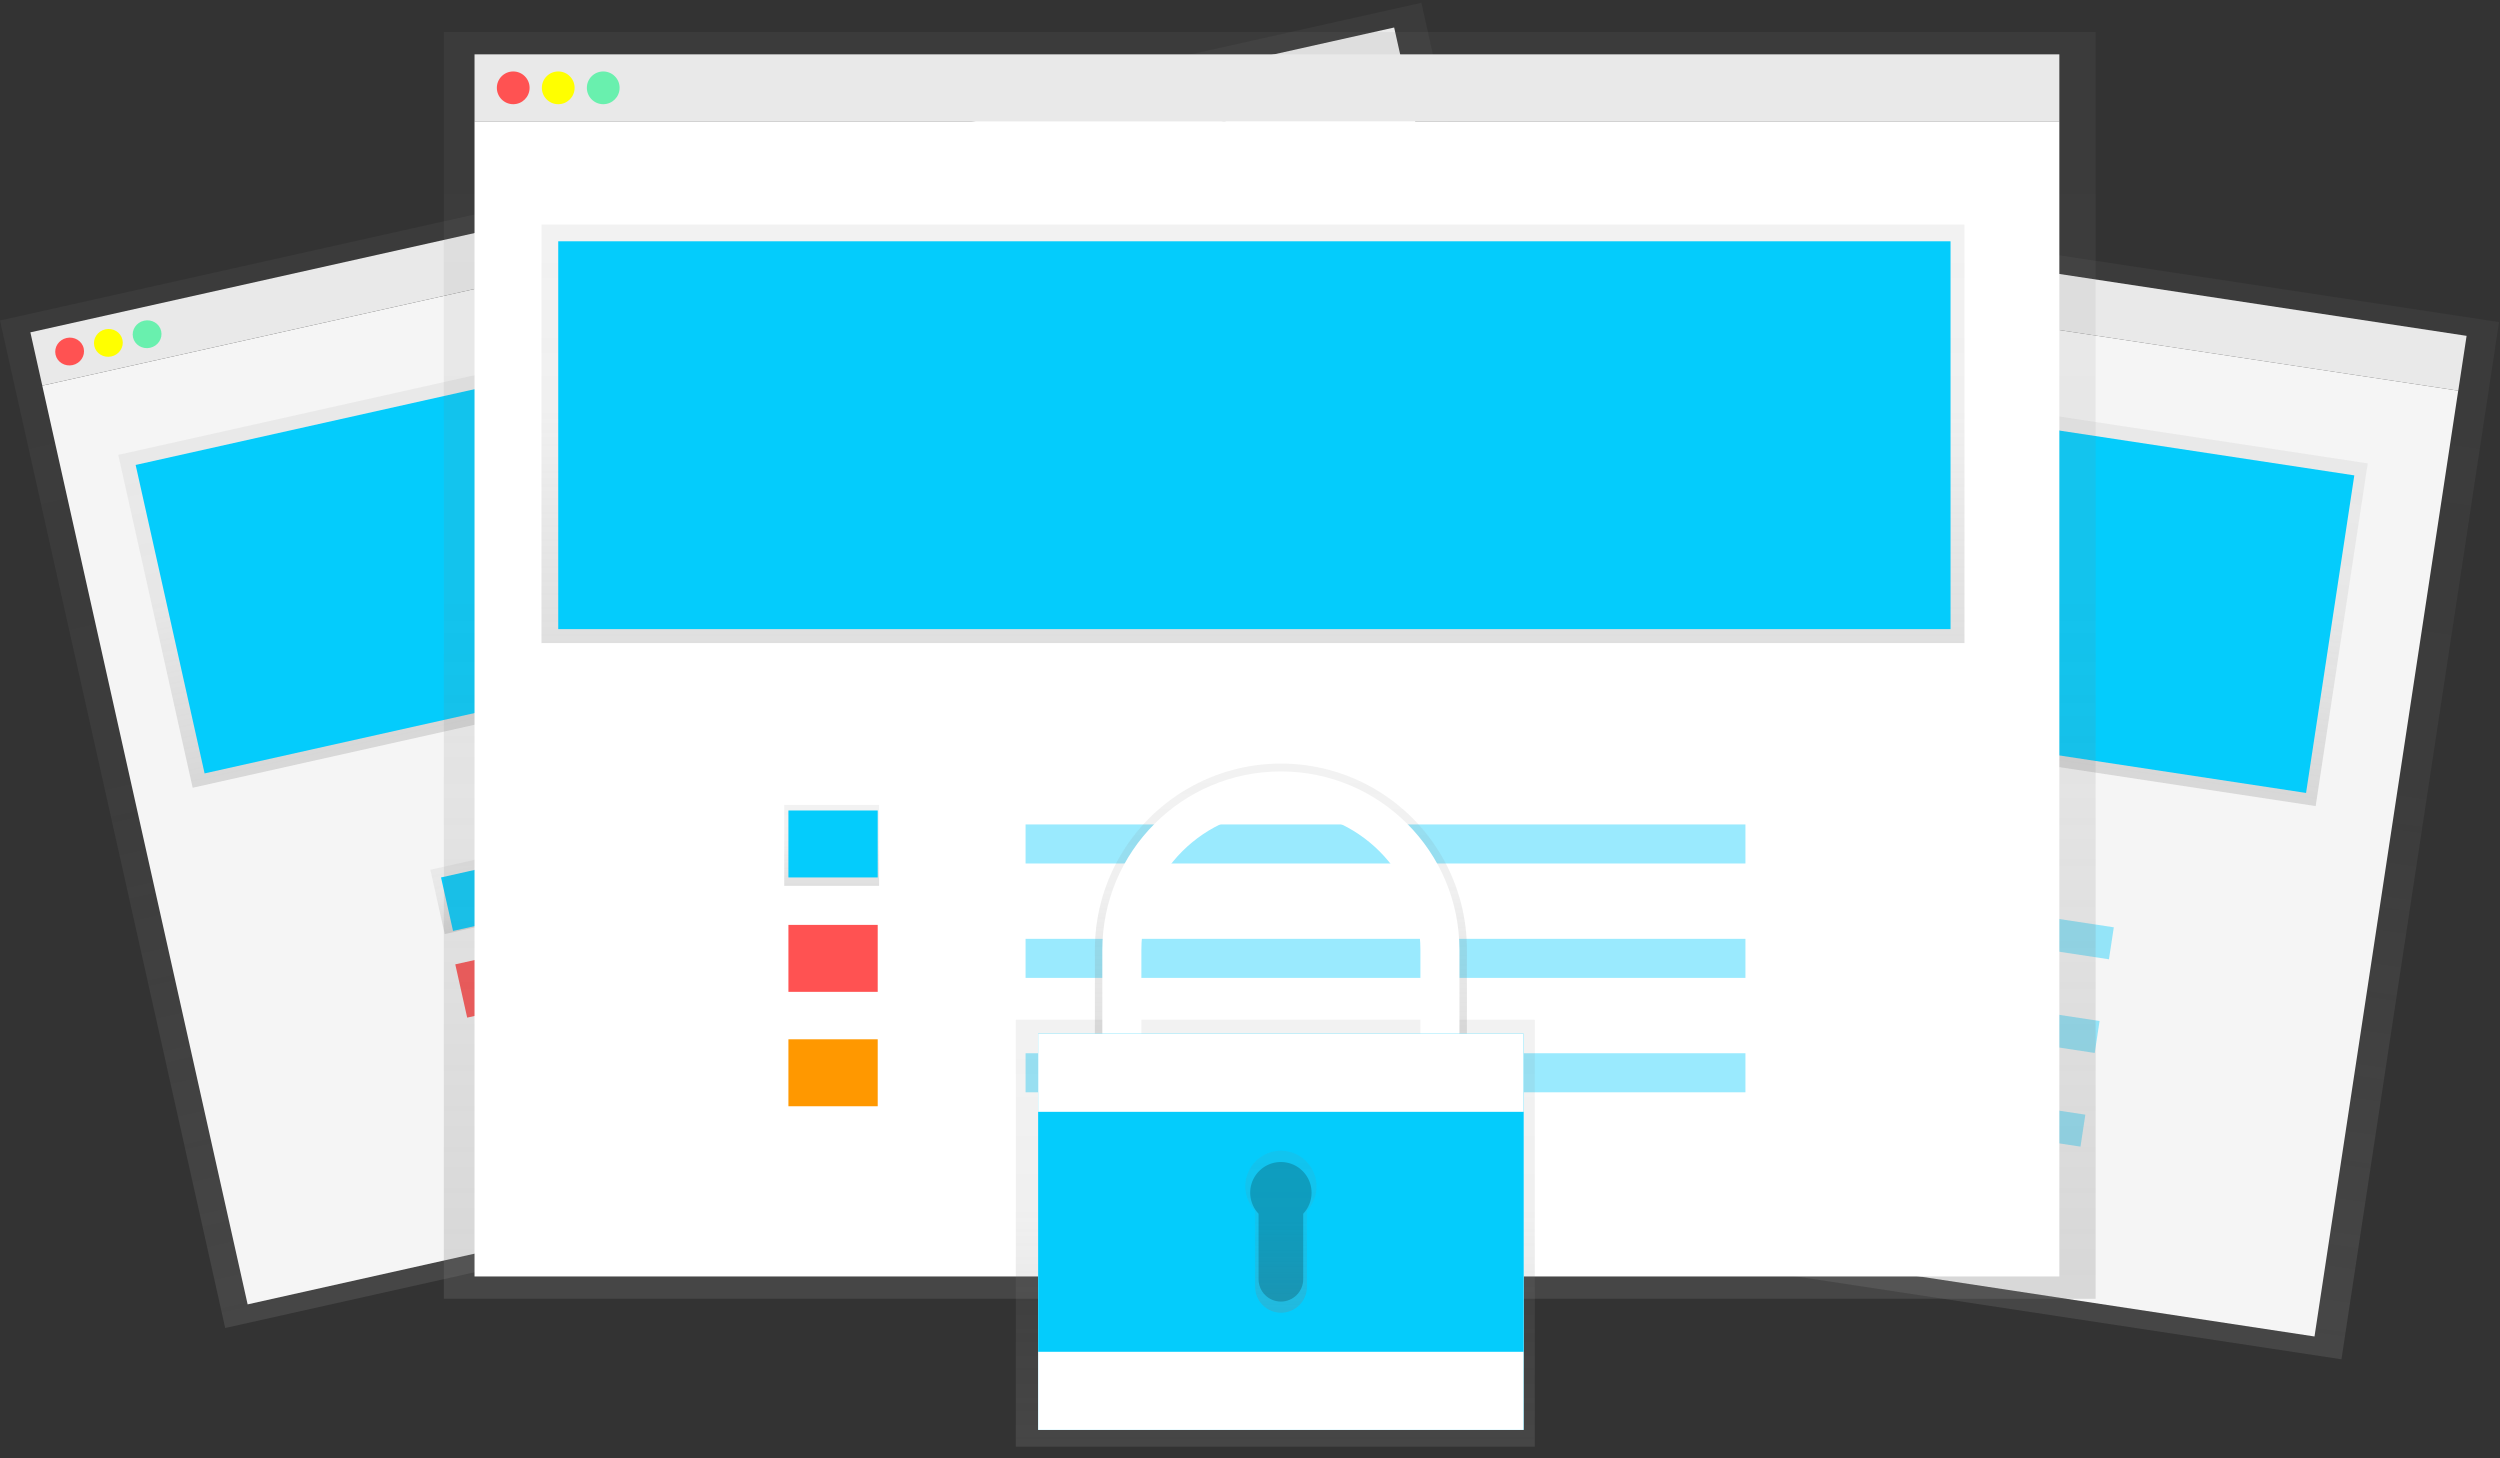 <?xml version="1.0" encoding="UTF-8"?>
<svg width="180px" height="105px" viewBox="0 0 180 105" version="1.1" xmlns="http://www.w3.org/2000/svg" xmlns:xlink="http://www.w3.org/1999/xlink">
    <rect x="0" y="0" width="180" height="105" fill="#333333" stroke="none"/>
    <!-- Generator: Sketch 64 (93537) - https://sketch.com -->
    <title>undraw_safe_bnk7</title>
    <desc>Created with Sketch.</desc>
    <defs>
        <linearGradient x1="0%" y1="50.001%" x2="100%" y2="50.001%" id="linearGradient-1">
            <stop stop-color="#808080" stop-opacity="0.25" offset="0%"></stop>
            <stop stop-color="#808080" stop-opacity="0.12" offset="54%"></stop>
            <stop stop-color="#808080" stop-opacity="0.1" offset="100%"></stop>
        </linearGradient>
        <linearGradient x1="1.83026383e-13%" y1="50%" x2="100%" y2="50%" id="linearGradient-2">
            <stop stop-color="#808080" stop-opacity="0.25" offset="0%"></stop>
            <stop stop-color="#808080" stop-opacity="0.12" offset="54%"></stop>
            <stop stop-color="#808080" stop-opacity="0.1" offset="100%"></stop>
        </linearGradient>
        <linearGradient x1="-4.7330074e-13%" y1="50%" x2="100%" y2="50%" id="linearGradient-3">
            <stop stop-color="#808080" stop-opacity="0.25" offset="0%"></stop>
            <stop stop-color="#808080" stop-opacity="0.12" offset="54%"></stop>
            <stop stop-color="#808080" stop-opacity="0.1" offset="100%"></stop>
        </linearGradient>
        <linearGradient x1="50.002%" y1="100%" x2="50.002%" y2="-7.68154309e-15%" id="linearGradient-4">
            <stop stop-color="#808080" stop-opacity="0.25" offset="0%"></stop>
            <stop stop-color="#808080" stop-opacity="0.12" offset="54%"></stop>
            <stop stop-color="#808080" stop-opacity="0.1" offset="100%"></stop>
        </linearGradient>
        <linearGradient x1="50%" y1="100%" x2="50%" y2="0%" id="linearGradient-5">
            <stop stop-color="#808080" stop-opacity="0.25" offset="0%"></stop>
            <stop stop-color="#808080" stop-opacity="0.12" offset="54%"></stop>
            <stop stop-color="#808080" stop-opacity="0.1" offset="100%"></stop>
        </linearGradient>
        <linearGradient x1="50%" y1="100.042%" x2="50%" y2="0.042%" id="linearGradient-6">
            <stop stop-color="#808080" stop-opacity="0.25" offset="0%"></stop>
            <stop stop-color="#808080" stop-opacity="0.12" offset="54%"></stop>
            <stop stop-color="#808080" stop-opacity="0.1" offset="100%"></stop>
        </linearGradient>
        <linearGradient x1="50%" y1="100%" x2="50%" y2="0%" id="linearGradient-7">
            <stop stop-color="#808080" stop-opacity="0.25" offset="0%"></stop>
            <stop stop-color="#808080" stop-opacity="0.12" offset="54%"></stop>
            <stop stop-color="#808080" stop-opacity="0.1" offset="100%"></stop>
        </linearGradient>
        <linearGradient x1="50%" y1="100%" x2="50%" y2="0%" id="linearGradient-8">
            <stop stop-color="#808080" stop-opacity="0.25" offset="0%"></stop>
            <stop stop-color="#808080" stop-opacity="0.12" offset="54%"></stop>
            <stop stop-color="#808080" stop-opacity="0.1" offset="100%"></stop>
        </linearGradient>
        <linearGradient x1="50%" y1="100%" x2="50%" y2="0%" id="linearGradient-9">
            <stop stop-color="#808080" stop-opacity="0.25" offset="0%"></stop>
            <stop stop-color="#808080" stop-opacity="0.12" offset="54%"></stop>
            <stop stop-color="#808080" stop-opacity="0.1" offset="100%"></stop>
        </linearGradient>
        <linearGradient x1="50%" y1="100%" x2="50%" y2="0%" id="linearGradient-10">
            <stop stop-color="#808080" stop-opacity="0.25" offset="0%"></stop>
            <stop stop-color="#808080" stop-opacity="0.12" offset="54%"></stop>
            <stop stop-color="#808080" stop-opacity="0.1" offset="100%"></stop>
        </linearGradient>
        <linearGradient x1="49.996%" y1="100%" x2="49.996%" y2="0.81%" id="linearGradient-11">
            <stop stop-color="#808080" stop-opacity="0.25" offset="0%"></stop>
            <stop stop-color="#808080" stop-opacity="0.12" offset="54%"></stop>
            <stop stop-color="#808080" stop-opacity="0.1" offset="100%"></stop>
        </linearGradient>
        <linearGradient x1="49.961%" y1="100%" x2="49.961%" y2="0.105%" id="linearGradient-12">
            <stop stop-color="#808080" stop-opacity="0.25" offset="0%"></stop>
            <stop stop-color="#808080" stop-opacity="0.12" offset="54%"></stop>
            <stop stop-color="#808080" stop-opacity="0.1" offset="100%"></stop>
        </linearGradient>
    </defs>
    <g id="WebDesktop" stroke="none" stroke-width="1" fill="none" fill-rule="evenodd">
        <g id="Landing" transform="translate(-951, -1546)" fill-rule="nonzero">
            <g id="features" transform="translate(0, 1365)">
                <g transform="translate(88, 181)" id="privacy">
                    <g transform="translate(803, 0)">
                        <g id="undraw_safe_bnk7" transform="translate(60, 0)">
                            <polygon id="Rectangle" fill="#F5F5F5" transform="translate(130.58, 19.056) rotate(-81.36) translate(-130.58, -19.056) " points="128.583 -28.195 132.576 -28.195 132.576 66.307 128.583 66.307"></polygon>
                            <polygon id="Rectangle" fill="url(#linearGradient-1)" transform="translate(125.569, 53.131) rotate(-81.36) translate(-125.569, -53.131) " points="87.801 3.883 163.337 3.883 163.337 102.379 87.801 102.379"></polygon>
                            <polygon id="Rectangle" fill="#F5F5F5" transform="translate(125.103, 55.079) rotate(-81.36) translate(-125.103, -55.079) " points="90.663 7.828 159.543 7.828 159.543 102.33 90.663 102.33"></polygon>
                            <circle id="Oval" fill="#FF5252" transform="translate(86.146, 12.304) rotate(-81.36) translate(-86.146, -12.304) " cx="86.146" cy="12.304" r="1"></circle>
                            <circle id="Oval" fill="#FFFF00" transform="translate(88.8, 12.706) rotate(-81.36) translate(-88.8, -12.706) " cx="88.8" cy="12.706" r="1"></circle>
                            <circle id="Oval" fill="#69F0AE" transform="translate(91.454, 13.11) rotate(-81.36) translate(-91.454, -13.11) " cx="91.454" cy="13.11" r="1"></circle>
                            <polygon id="Rectangle" fill="url(#linearGradient-2)" transform="translate(126.657, 39.328) rotate(-81.36) translate(-126.657, -39.328) " points="114.179 -3.098 139.136 -3.098 139.136 81.755 114.179 81.755"></polygon>
                            <polygon id="Rectangle" fill="#04CCFC" transform="translate(126.732, 39.423) rotate(8.64) translate(-126.732, -39.423) " points="85.221 27.86 168.244 27.86 168.244 50.987 85.221 50.987"></polygon>
                            <polygon id="Rectangle" fill="url(#linearGradient-3)" transform="translate(98.133, 59.815) rotate(-81.36) translate(-98.133, -59.815) " points="95.72 56.986 100.546 56.986 100.546 62.643 95.72 62.643"></polygon>
                            <polygon id="Rectangle" fill="#04CCFC" transform="translate(98.233, 59.746) rotate(8.64) translate(-98.233, -59.746) " points="95.572 57.749 100.895 57.749 100.895 61.742 95.572 61.742"></polygon>
                            <polygon id="Rectangle" fill="#FF5252" transform="translate(97.206, 66.49) rotate(8.64) translate(-97.206, -66.49) " points="94.544 64.493 99.868 64.493 99.868 68.487 94.544 68.487"></polygon>
                            <polygon id="Rectangle" fill="#FF9800" transform="translate(96.182, 73.234) rotate(8.64) translate(-96.182, -73.234) " points="93.52 71.237 98.844 71.237 98.844 75.231 93.52 75.231"></polygon>
                            <polygon id="Rectangle" fill="#04CCFC" opacity="0.4" transform="translate(130.801, 64.693) rotate(8.64) translate(-130.801, -64.693) " points="109.339 63.529 152.263 63.529 152.263 65.858 109.339 65.858"></polygon>
                            <polygon id="Rectangle" fill="#04CCFC" opacity="0.4" transform="translate(129.775, 71.438) rotate(8.64) translate(-129.775, -71.438) " points="108.313 70.274 151.238 70.274 151.238 72.602 108.313 72.602"></polygon>
                            <polygon id="Rectangle" fill="#04CCFC" opacity="0.4" transform="translate(128.752, 78.182) rotate(8.64) translate(-128.752, -78.182) " points="107.289 77.018 150.214 77.018 150.214 79.347 107.289 79.347"></polygon>
                            <polygon id="Rectangle" fill="#F5F5F5" transform="translate(51.712, 14.872) rotate(-12.6) translate(-51.712, -14.872) " points="1.404 12.907 102.019 12.907 102.019 16.837 1.404 16.837"></polygon>
                            <polygon id="Rectangle" fill="url(#linearGradient-4)" transform="translate(59.277, 47.908) rotate(-12.6) translate(-59.277, -47.908) " points="6.844 10.743 111.71 10.743 111.71 85.073 6.844 85.073"></polygon>
                            <polygon id="Rectangle" fill="#F5F5F5" transform="translate(59.533, 49.866) rotate(-12.6) translate(-59.533, -49.866) " points="9.225 15.976 109.84 15.976 109.84 83.757 9.225 83.757"></polygon>
                            <ellipse id="Oval" fill="#FF5252" transform="translate(5.013, 25.31) rotate(-12.6) translate(-5.013, -25.31) " cx="5.013" cy="25.31" rx="1.039" ry="1"></ellipse>
                            <ellipse id="Oval" fill="#FFFF00" transform="translate(7.803, 24.688) rotate(-12.6) translate(-7.803, -24.688) " cx="7.803" cy="24.688" rx="1.039" ry="1"></ellipse>
                            <ellipse id="Oval" fill="#69F0AE" transform="translate(10.591, 24.065) rotate(-12.6) translate(-10.591, -24.065) " cx="10.591" cy="24.065" rx="1.039" ry="1"></ellipse>
                            <polygon id="Rectangle" fill="url(#linearGradient-5)" transform="translate(55.275, 34.88) rotate(-12.6) translate(-55.275, -34.88) " points="10.105 22.601 100.446 22.601 100.446 47.16 10.105 47.16"></polygon>
                            <polygon id="Rectangle" fill="#04CCFC" transform="translate(55.38, 34.94) rotate(-12.6) translate(-55.38, -34.94) " points="11.184 23.561 99.577 23.561 99.577 46.318 11.184 46.318"></polygon>
                            <polygon id="Rectangle" fill="url(#linearGradient-6)" transform="translate(34.441, 64.281) rotate(-12.6) translate(-34.441, -64.281) " points="31.43 61.907 37.453 61.907 37.453 66.654 31.43 66.654"></polygon>
                            <polygon id="Rectangle" fill="#04CCFC" transform="translate(34.964, 64.478) rotate(-12.653) translate(-34.964, -64.478) " points="32.117 62.505 37.811 62.505 37.811 66.452 32.117 66.452"></polygon>
                            <polygon id="Rectangle" fill="#FF5252" transform="translate(35.974, 70.733) rotate(-12.6) translate(-35.974, -70.733) " points="33.14 68.768 38.809 68.768 38.809 72.698 33.14 72.698"></polygon>
                            <polygon id="Rectangle" fill="#FF9800" transform="translate(37.931, 77.628) rotate(-12.653) translate(-37.931, -77.628) " points="35.084 75.655 40.778 75.655 40.778 79.602 35.084 79.602"></polygon>
                            <polygon id="Rectangle" fill="#04CCFC" opacity="0.4" transform="translate(68.737, 56.53) rotate(-12.6) translate(-68.737, -56.53) " points="45.887 55.384 91.588 55.384 91.588 57.676 45.887 57.676"></polygon>
                            <polygon id="Rectangle" fill="#04CCFC" opacity="0.4" transform="translate(70.201, 63.082) rotate(-12.6) translate(-70.201, -63.082) " points="47.351 61.936 93.052 61.936 93.052 64.228 47.351 64.228"></polygon>
                            <polygon id="Rectangle" fill="#04CCFC" opacity="0.4" transform="translate(71.665, 69.632) rotate(-12.6) translate(-71.665, -69.632) " points="48.815 68.486 94.516 68.486 94.516 70.778 48.815 70.778"></polygon>
                            <rect id="Rectangle" fill="#F5F5F5" x="34.166" y="3.913" width="114.107" height="4.821"></rect>
                            <rect id="Rectangle" fill="url(#linearGradient-7)" x="31.956" y="2.306" width="118.929" height="91.205"></rect>
                            <rect id="Rectangle" fill="#FFFFFF" x="34.166" y="8.735" width="114.107" height="83.17"></rect>
                            <circle id="Oval" fill="#FF5252" cx="36.952" cy="6.324" r="1.179"></circle>
                            <circle id="Oval" fill="#FFFF00" cx="40.193" cy="6.324" r="1.179"></circle>
                            <circle id="Oval" fill="#69F0AE" cx="43.433" cy="6.324" r="1.179"></circle>
                            <rect id="Rectangle" fill="url(#linearGradient-8)" x="38.987" y="16.168" width="102.455" height="30.134"></rect>
                            <rect id="Rectangle" fill="#04CCFC" x="40.193" y="17.373" width="100.246" height="27.924"></rect>
                            <rect id="Rectangle" fill="url(#linearGradient-9)" x="56.465" y="57.954" width="6.83" height="5.826"></rect>
                            <rect id="Rectangle" fill="#04CCFC" x="56.766" y="58.355" width="6.429" height="4.821"></rect>
                            <rect id="Rectangle" fill="#FF5252" x="56.766" y="66.592" width="6.429" height="4.821"></rect>
                            <rect id="Rectangle" fill="#FF9800" x="56.766" y="74.829" width="6.429" height="4.821"></rect>
                            <rect id="Rectangle" fill="#04CCFC" opacity="0.4" x="73.842" y="59.36" width="51.83" height="2.812"></rect>
                            <rect id="Rectangle" fill="#04CCFC" opacity="0.4" x="73.842" y="67.596" width="51.83" height="2.812"></rect>
                            <rect id="Rectangle" fill="#04CCFC" opacity="0.4" x="73.842" y="75.833" width="51.83" height="2.812"></rect>
                            <rect id="Rectangle" fill="url(#linearGradient-10)" x="73.139" y="73.422" width="37.366" height="30.737"></rect>
                            <path d="M81.761,68.535 C81.761,62.756 86.446,58.071 92.225,58.071 C98.004,58.071 102.688,62.756 102.688,68.535 L102.688,75.23 L105.617,75.23 L105.617,68.535 C105.676,63.711 103.137,59.228 98.969,56.799 C94.801,54.37 89.649,54.37 85.481,56.799 C81.313,59.228 78.773,63.711 78.832,68.535 L78.832,75.23 L81.761,75.23 L81.761,68.535 Z" id="Path" fill="url(#linearGradient-11)"></path>
                            <path d="M82.179,68.4 C82.179,62.852 86.676,58.355 92.224,58.355 C97.771,58.355 102.269,62.852 102.269,68.4 L102.269,74.829 L105.081,74.829 L105.081,68.4 C105.081,61.299 99.325,55.543 92.224,55.543 C85.123,55.543 79.367,61.299 79.367,68.4 L79.367,74.829 L82.179,74.829 L82.179,68.4 Z" id="Path" fill="#FFFFFF"></path>
                            <rect id="Rectangle" fill="#04CCFC" x="74.746" y="74.427" width="34.955" height="28.527"></rect>
                            <rect id="Rectangle" fill="#FFFFFF" x="74.746" y="74.427" width="34.955" height="28.527"></rect>
                            <rect id="Rectangle" fill="#04CCFC" x="74.746" y="80.052" width="34.955" height="17.277"></rect>
                            <path d="M94.789,85.428 C94.795,84.274 94.028,83.258 92.917,82.947 C91.806,82.636 90.624,83.106 90.029,84.095 C89.434,85.083 89.574,86.348 90.37,87.183 L90.37,92.652 C90.37,93.681 91.204,94.516 92.234,94.516 C93.264,94.516 94.098,93.681 94.098,92.652 L94.098,87.183 C94.544,86.708 94.792,86.08 94.789,85.428 L94.789,85.428 Z" id="Path" fill="url(#linearGradient-12)"></path>
                            <path d="M94.434,85.878 C94.435,84.885 93.775,84.013 92.819,83.746 C91.863,83.478 90.846,83.881 90.332,84.731 C89.819,85.581 89.935,86.668 90.617,87.39 L90.617,92.105 C90.617,92.993 91.336,93.713 92.224,93.713 C93.111,93.713 93.831,92.993 93.831,92.105 L93.831,87.39 C94.217,86.981 94.433,86.44 94.434,85.878 L94.434,85.878 Z" id="Path" fill="#000000" opacity="0.2"></path>
                        </g>
                    </g>
                </g>
            </g>
        </g>
    </g>
</svg>